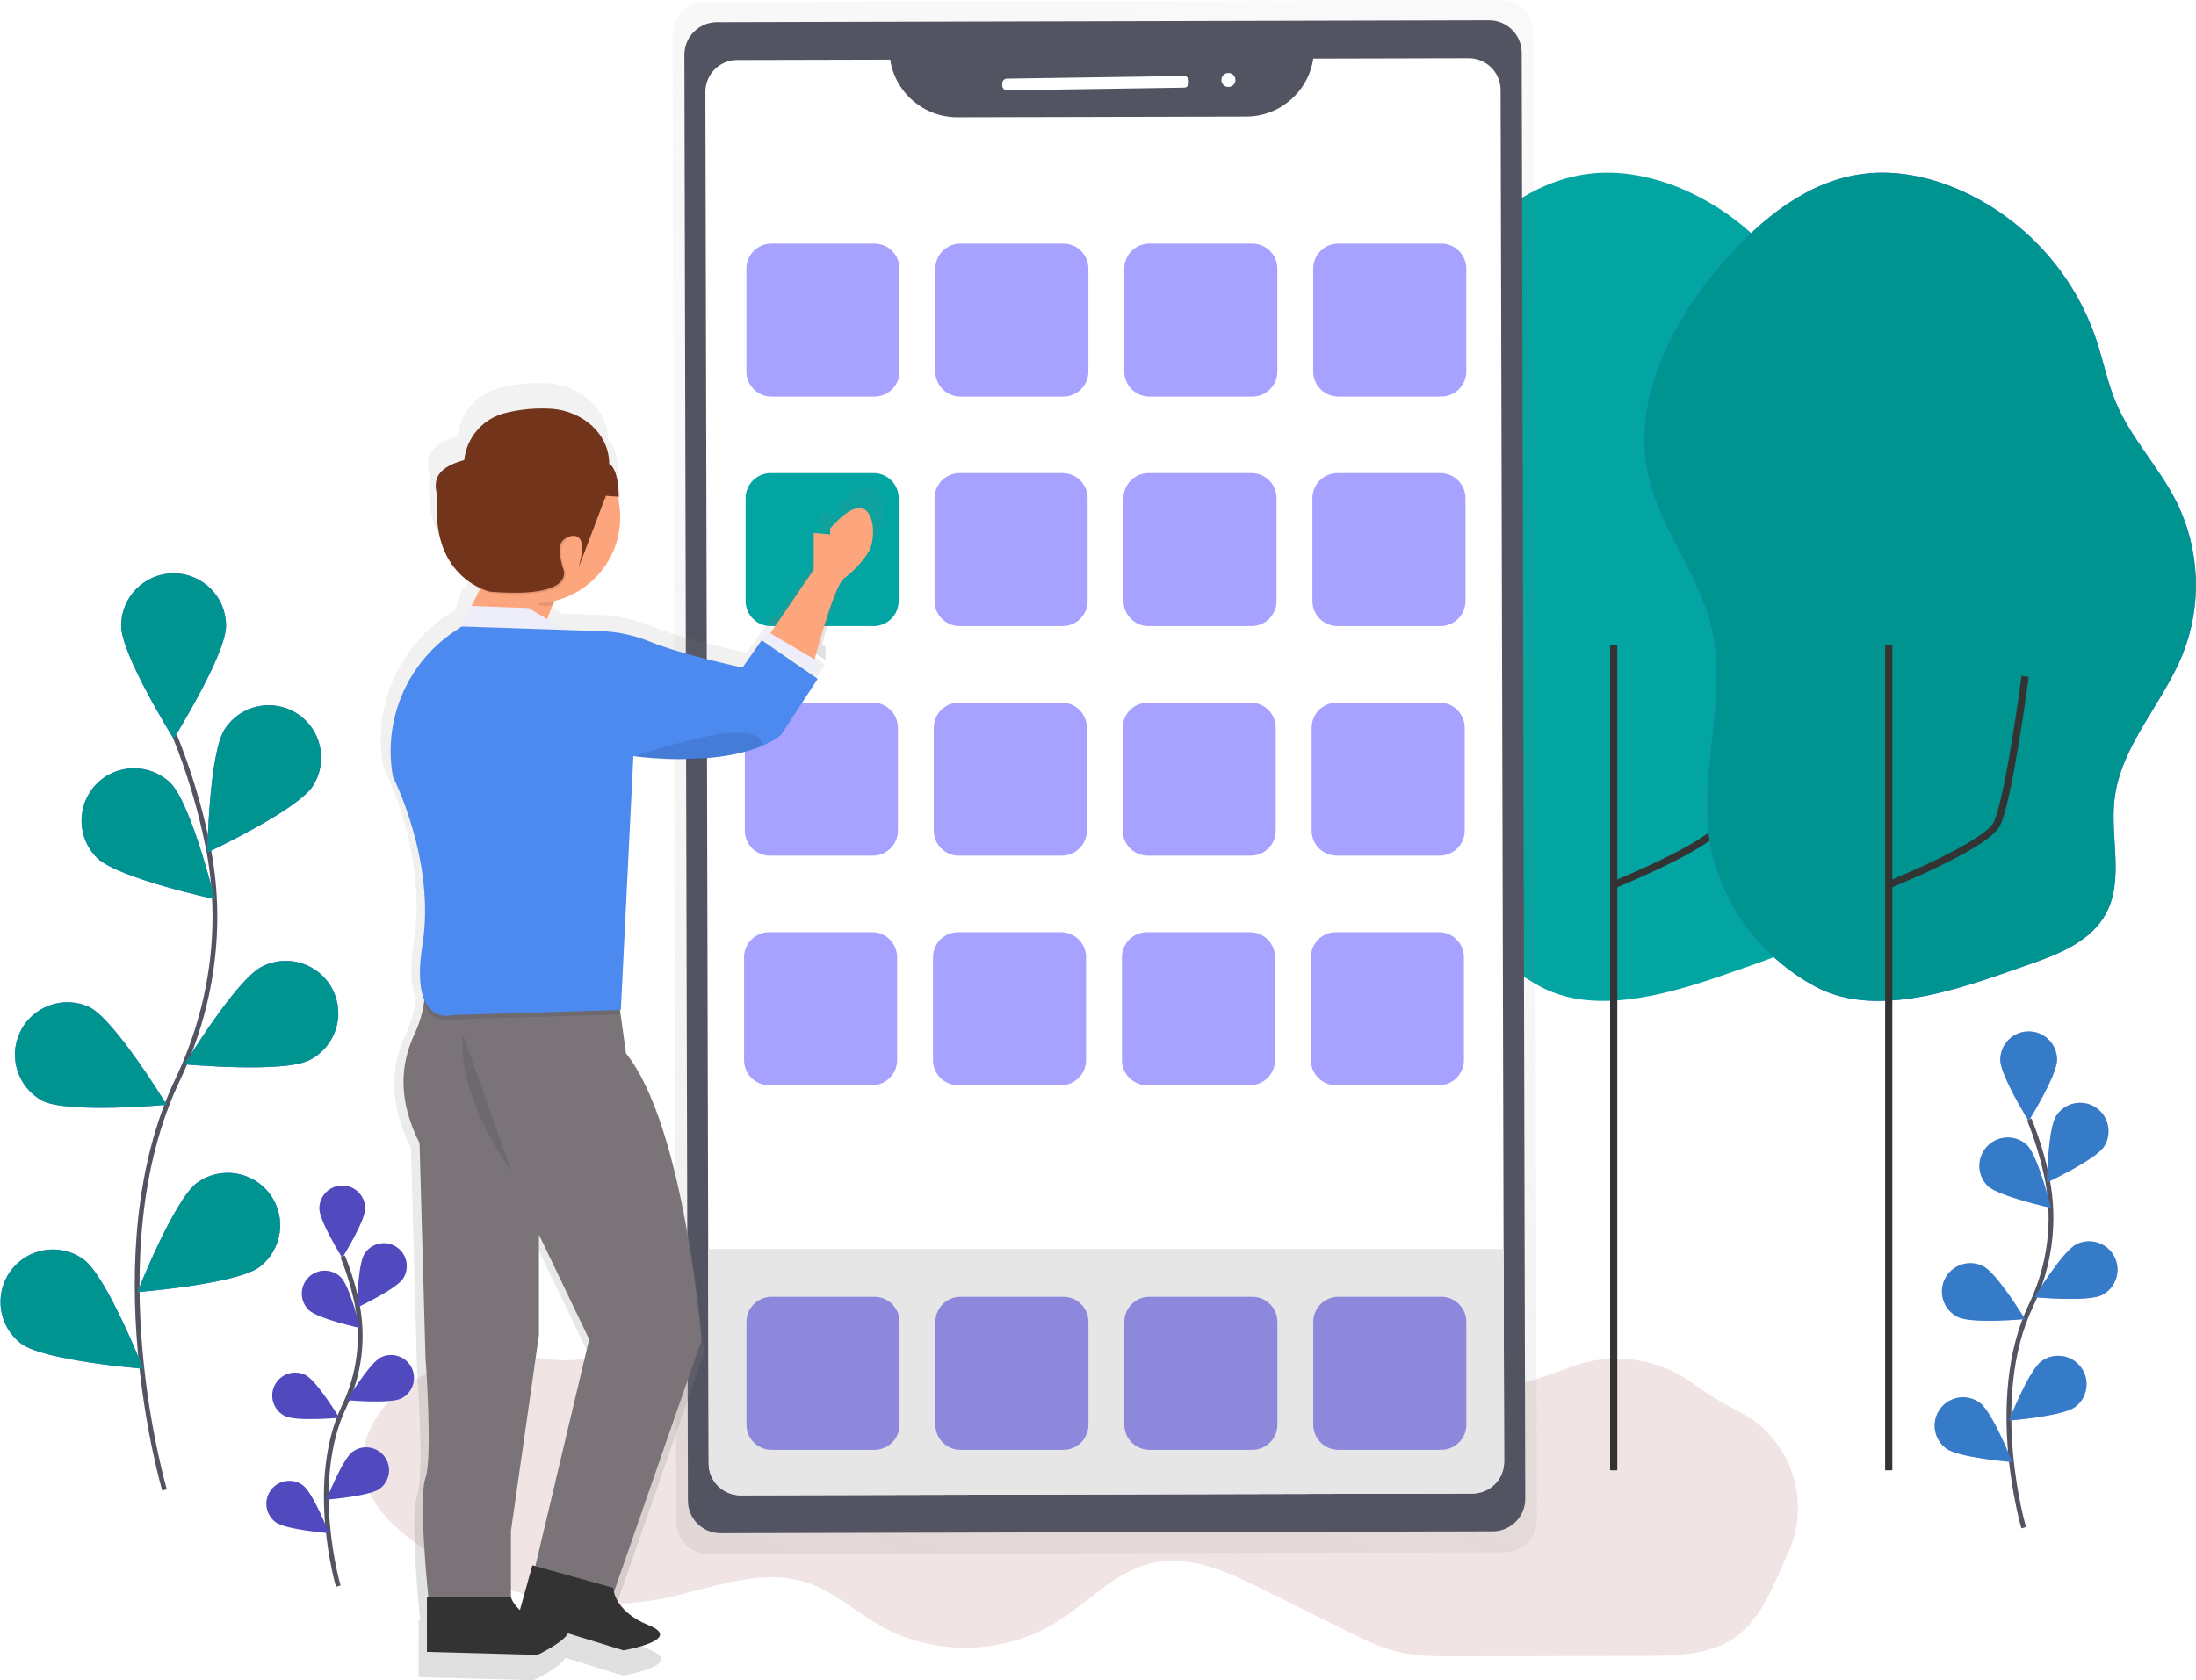 <?xml version="1.0" encoding="utf-8"?>
<!-- Generator: Adobe Illustrator 16.0.0, SVG Export Plug-In . SVG Version: 6.00 Build 0)  -->
<!DOCTYPE svg PUBLIC "-//W3C//DTD SVG 1.1//EN" "http://www.w3.org/Graphics/SVG/1.1/DTD/svg11.dtd">
<svg version="1.1" id="c30e0d3c-7d63-44c3-a844-05f19c6deb9e"
	 xmlns="http://www.w3.org/2000/svg" xmlns:xlink="http://www.w3.org/1999/xlink" x="0px" y="0px" width="918.21px"
	 height="702.7px" viewBox="0 0 918.21 702.7" enable-background="new 0 0 918.21 702.7" xml:space="preserve">
<title>mobile_apps</title>
<path fill="#F0E4E4" d="M213.11,566.491c12.31,0.809,25.32,5.08,36.52-0.09c2.89-1.33,5.51-3.25,8.51-4.32
	c6.89-2.461,14.46-0.07,21.4,2.229c54.332,17.984,110.18,31.014,166.86,38.932c11.68,1.629,23.869,3,35-0.801
	c8.141-2.77,15.189-8.119,23.25-11.119c13.18-4.891,27.74-3.07,41.77-2.301c36.748,2.002,73.516-3.598,108-16.449l1.811-0.691
	c17.418-6.727,37.066-4.086,52.09,7c5.859,4.299,12.076,8.09,18.58,11.33c21.871,11.029,30.996,37.457,20.59,59.631l-0.24,0.52
	c-5.719,12.471-10.49,26.43-21.699,34.35c-10.57,7.471-24.439,7.781-37.381,7.811l-79.43,0.189c-8.24,0-16.58,0-24.58-1.939
	c-7.189-1.77-13.879-5.09-20.51-8.391l-35.539-17.629c-14.311-7.111-30-14.43-45.66-11.16c-16,3.34-27.531,16.789-41.47,25.27
	c-21.631,13.17-50.391,13.689-72.48,1.291c-10.58-5.941-19.77-14.602-31.31-18.33c-19.061-6.17-39.311,2.369-58.92,6.459
	c-38.16,7.961-83.11-2.93-112.35-29.26C128.26,605.1,172.48,563.831,213.11,566.491z"/>
<path fill="none" stroke="#535461" stroke-width="2" stroke-miterlimit="10" d="M68.8,623.129c0,0-29.11-98.779,5.46-171.559
	c14.51-30.531,19.33-64.801,12.62-97.931c-3.204-15.725-7.844-31.123-13.86-46"/>
<path fill="#6C63FF" d="M94.52,261.71c0,12.11-21.93,47.23-21.93,47.23s-21.93-35.12-21.93-47.23
	c-0.002-12.111,9.814-21.932,21.926-21.934c12.111-0.002,21.932,9.814,21.934,21.926C94.52,261.705,94.52,261.708,94.52,261.71
	L94.52,261.71z"/>
<path fill="#6C63FF" d="M130.77,328.8c-6.58,10.17-44.08,27.73-44.08,27.73s0.68-41.4,7.26-51.57
	c6.583-10.167,20.162-13.073,30.33-6.49C134.448,305.053,137.353,318.632,130.77,328.8z"/>
<path fill="#6C63FF" d="M129.19,443.44c-10.81,5.449-52,1.689-52,1.689s21.49-35.398,32.3-40.85
	c10.769-5.543,23.992-1.307,29.535,9.463c5.543,10.768,1.307,23.992-9.462,29.535c-0.107,0.055-0.215,0.109-0.323,0.162H129.19z"/>
<path fill="#6C63FF" d="M108.46,529.92c-9.74,7.199-51,10.459-51,10.459s15.2-38.52,24.93-45.719
	c9.821-7.088,23.528-4.871,30.616,4.949c6.97,9.658,4.956,23.115-4.536,30.311H108.46z"/>
<path fill="#6C63FF" d="M40.65,358.87c8.69,8.44,49.16,17.18,49.16,17.18s-9.91-40.199-18.6-48.639
	c-8.732-8.393-22.615-8.117-31.007,0.616C31.874,336.692,32.073,350.449,40.65,358.87z"/>
<path fill="#6C63FF" d="M17.68,460.35c10.81,5.449,52,1.689,52,1.689s-21.49-35.4-32.3-40.85
	c-10.994-5.082-24.026-0.289-29.108,10.705C3.426,442.377,7.541,454.821,17.68,460.35z"/>
<path fill="#6C63FF" d="M8.89,561.969c9.74,7.201,51,10.461,51,10.461s-15.2-38.52-24.93-45.721
	c-9.821-7.088-23.528-4.871-30.616,4.951c-6.97,9.658-4.956,23.115,4.536,30.309H8.89z"/>
<path fill="#009490 " enable-background="new    " d="M94.52,261.71c0,12.11-21.93,47.23-21.93,47.23s-21.93-35.12-21.93-47.23
	c-0.002-12.111,9.814-21.932,21.926-21.934c12.111-0.002,21.932,9.814,21.934,21.926C94.52,261.705,94.52,261.708,94.52,261.71
	L94.52,261.71z"/>
<path fill="#009490 " enable-background="new    " d="M130.77,328.8c-6.58,10.17-44.08,27.73-44.08,27.73s0.68-41.4,7.26-51.57
	c6.583-10.167,20.162-13.073,30.33-6.49C134.448,305.053,137.353,318.632,130.77,328.8z"/>
<path fill="#009490 " enable-background="new    " d="M129.19,443.44c-10.81,5.449-52,1.689-52,1.689s21.49-35.398,32.3-40.85
	c10.769-5.543,23.992-1.307,29.535,9.463c5.543,10.768,1.307,23.992-9.462,29.535c-0.107,0.055-0.215,0.109-0.323,0.162H129.19z"/>
<path fill="#009490 " enable-background="new    " d="M108.46,529.92c-9.74,7.199-51,10.459-51,10.459s15.2-38.52,24.93-45.719
	c9.821-7.088,23.528-4.871,30.616,4.949c6.97,9.658,4.956,23.115-4.536,30.311H108.46z"/>
<path fill="#009490 " enable-background="new    " d="M40.65,358.87c8.69,8.44,49.16,17.18,49.16,17.18s-9.91-40.199-18.6-48.639
	c-8.732-8.393-22.615-8.117-31.007,0.616C31.874,336.692,32.073,350.449,40.65,358.87z"/>
<path fill="#009490 " enable-background="new    " d="M17.68,460.35c10.81,5.449,52,1.689,52,1.689s-21.49-35.4-32.3-40.85
	c-10.994-5.082-24.026-0.289-29.108,10.705C3.426,442.377,7.541,454.821,17.68,460.35z"/>
<path fill="#009490 " enable-background="new    " d="M8.89,561.969c9.74,7.201,51,10.461,51,10.461s-15.2-38.52-24.93-45.721
	c-9.821-7.088-23.528-4.871-30.616,4.951c-6.97,9.658-4.956,23.115,4.536,30.309H8.89z"/>
<path fill="#02A5A1" d="M599.519,349.27c-3.699-29,7.891-58.85,1-87.24c-5.299-21.93-21-40.24-26.158-62.21
	c-7.58-32.56,9.76-66,31.889-91c15.221-17.23,34.32-32.87,57.09-36c14.061-2,28.51,1.09,41.49,6.82
	c26.684,11.963,47.188,34.485,56.6,62.17c3,8.9,4.73,18.21,8.42,26.84c6.352,14.87,18,26.87,25.25,41.33
	c9.771,19.806,10.736,42.814,2.66,63.37c-8.389,20.94-26,38.46-28.6,60.87c-1.891,16.15,4.17,33.84-3.699,48.07
	c-5.941,10.74-18.17,16.16-29.75,20.221c-26.941,9.4-64.6,24.6-91.6,10.129C620.49,399.991,602.941,376.04,599.519,349.27z"/>
<path fill="none" stroke="#333333" stroke-width="3" stroke-miterlimit="10" d="M675.111,369.879c0,0,39.658-16,44.658-25
	c5-9,12-62,12-62"/>
<line fill="none" stroke="#333333" stroke-width="3" stroke-miterlimit="10" x1="674.73" y1="614.901" x2="674.73" y2="269.9"/>
<g opacity="0.5">
	
		<linearGradient id="SVGID_1_" gradientUnits="userSpaceOnUse" x1="473.046" y1="-59.033" x2="757.575" y2="612.82" gradientTransform="matrix(1 -0.002 -0.002 -1 -152.693 603.386)">
		<stop  offset="0" style="stop-color:#808080;stop-opacity:0.25"/>
		<stop  offset="0.54" style="stop-color:#808080;stop-opacity:0.12"/>
		<stop  offset="1" style="stop-color:#808080;stop-opacity:0.1"/>
	</linearGradient>
	<path fill="url(#SVGID_1_)" d="M627.4,0L294.9,0.81c-7.544,0.017-13.646,6.146-13.63,13.69l0,0l1.51,621.85
		c0.016,7.545,6.146,13.646,13.689,13.631c0.003,0,0.007,0,0.01,0l332.5-0.811c7.545-0.018,13.646-6.146,13.631-13.689l0,0
		l-1.5-621.851C641.093,6.086,634.964-0.017,627.419,0C627.414,0,627.406,0,627.4,0z"/>
</g>
<path fill="#535461" d="M299.763,9.281l322.831-0.789c7.533-0.019,13.654,6.073,13.672,13.606l1.479,604.671
	c0.018,7.533-6.074,13.654-13.607,13.672l-322.829,0.789c-7.533,0.02-13.655-6.072-13.673-13.605l-1.478-604.671
	C286.138,15.421,292.229,9.3,299.763,9.281z"/>
<path fill="#FFFFFF" d="M628.91,611.29c0.018,7.342-5.918,13.309-13.26,13.33l-306,0.74c-7.342,0.018-13.309-5.918-13.331-13.26
	l-0.21-89.75l-1.17-483.92c-0.017-7.341,5.918-13.308,13.26-13.33l64-0.15c2.128,13.826,14.011,24.041,28,24.07l120.92-0.29
	c14.029-0.049,25.92-10.334,27.99-24.21l65-0.16c7.34-0.017,13.307,5.918,13.33,13.26l1.25,484.73L628.91,611.29z"/>
<path fill="#E6E6E6" d="M628.91,611.29c0.018,7.342-5.918,13.309-13.26,13.33l-306,0.74c-7.342,0.018-13.309-5.918-13.331-13.26
	l-0.21-89.75h332.581L628.91,611.29z"/>
<path fill="#FFFFFF" d="M421.022,32.891l74.012-1.111c1.104-0.017,2.012,0.865,2.029,1.97l0.014,0.88
	c0.016,1.104-0.865,2.013-1.971,2.03l-74.011,1.111c-1.104,0.016-2.014-0.866-2.03-1.97l-0.013-0.88
	C419.036,33.816,419.918,32.907,421.022,32.891z"/>
<circle fill="#FFFFFF" cx="513.629" cy="33.441" r="2.93"/>
<path fill="#6C63FF" d="M714.519,349.27c-3.699-29,7.891-58.85,1-87.24c-5.299-21.93-21-40.24-26.158-62.21
	c-7.58-32.56,9.76-66,31.889-91c15.221-17.23,34.32-32.87,57.09-36c14.061-2,28.51,1.09,41.49,6.82
	c26.684,11.963,47.188,34.485,56.6,62.17c3,8.9,4.73,18.21,8.42,26.84c6.352,14.87,18,26.87,25.25,41.33
	c9.773,19.822,10.729,42.847,2.631,63.41c-8.391,20.94-26,38.46-28.6,60.87c-1.891,16.15,4.17,33.84-3.701,48.07
	c-5.939,10.739-18.17,16.16-29.75,20.219c-26.91,9.361-64.568,24.561-91.568,10.09C735.49,399.991,717.941,376.04,714.519,349.27z"
	/>
<path fill="#009490 " enable-background="new    " d="M714.519,349.27c-3.699-29,7.891-58.85,1-87.24
	c-5.299-21.93-21-40.24-26.158-62.21c-7.58-32.56,9.76-66,31.889-91c15.221-17.23,34.32-32.87,57.09-36
	c14.061-2,28.51,1.09,41.49,6.82c26.684,11.963,47.188,34.485,56.6,62.17c3,8.9,4.73,18.21,8.42,26.84
	c6.352,14.87,18,26.87,25.25,41.33c9.773,19.822,10.729,42.847,2.631,63.41c-8.391,20.94-26,38.46-28.6,60.87
	c-1.891,16.15,4.17,33.84-3.701,48.07c-5.939,10.739-18.17,16.16-29.75,20.219c-26.91,9.361-64.568,24.561-91.568,10.09
	C735.49,399.991,717.941,376.04,714.519,349.27z"/>
<path fill="none" stroke="#333333" stroke-width="3" stroke-miterlimit="10" d="M790.111,369.879c0,0,39.658-16,44.658-25
	c5-9,12-62,12-62"/>
<line fill="none" stroke="#333333" stroke-width="3" stroke-miterlimit="10" x1="789.73" y1="614.901" x2="789.73" y2="269.9"/>
<path fill="none" stroke="#535461" stroke-width="2" stroke-miterlimit="10" d="M141.45,663.35c0,0-12.72-43.189,2.38-75
	c6.421-13.291,8.358-28.305,5.52-42.791c-1.402-6.867-3.431-13.592-6.06-20.09"/>
<path fill="#6C63FF" d="M152.69,505.411c0,5.289-9.58,20.639-9.58,20.639s-9.58-15.35-9.58-20.639c0-5.295,4.292-9.586,9.585-9.586
	c5.293,0,9.585,4.291,9.585,9.586H152.69z"/>
<path fill="#6C63FF" d="M168.54,534.731c-2.88,4.439-19.26,12.119-19.26,12.119s0.3-18.09,3.17-22.541
	c2.877-4.441,8.812-5.711,13.255-2.834C170.148,524.352,171.417,530.288,168.54,534.731L168.54,534.731z"/>
<path fill="#6C63FF" d="M167.84,584.831c-4.73,2.379-22.75,0.74-22.75,0.74s9.39-15.471,14.12-17.852
	c4.725-2.383,10.487-0.484,12.87,4.24C174.463,576.684,172.565,582.448,167.84,584.831z"/>
<path fill="#6C63FF" d="M158.78,622.62c-4.26,3.15-22.29,4.57-22.29,4.57s6.64-16.83,10.9-20c4.255-3.148,10.257-2.25,13.405,2.006
	c3.148,4.254,2.25,10.256-2.005,13.404L158.78,622.62z"/>
<path fill="#6C63FF" d="M129.11,547.879c3.8,3.691,21.48,7.51,21.48,7.51s-4.33-17.568-8.13-21.26
	c-3.797-3.686-9.863-3.596-13.55,0.201S125.313,544.194,129.11,547.879z"/>
<path fill="#6C63FF" d="M119.11,592.2c4.73,2.381,22.75,0.74,22.75,0.74s-9.39-15.471-14.12-17.85
	c-4.725-2.383-10.487-0.484-12.87,4.24C112.487,584.055,114.385,589.817,119.11,592.2z"/>
<path fill="#6C63FF" d="M115.27,636.629c4.26,3.15,22.29,4.57,22.29,4.57s-6.64-16.83-10.9-20
	c-4.255-3.148-10.257-2.25-13.405,2.006c-3.148,4.254-2.25,10.256,2.005,13.404L115.27,636.629z"/>
<path opacity="0.25" enable-background="new    " d="M152.69,505.411c0,5.289-9.58,20.639-9.58,20.639s-9.58-15.35-9.58-20.639
	c0-5.295,4.292-9.586,9.585-9.586c5.293,0,9.585,4.291,9.585,9.586H152.69z"/>
<path opacity="0.25" enable-background="new    " d="M168.54,534.731c-2.88,4.439-19.26,12.119-19.26,12.119s0.3-18.09,3.17-22.541
	c2.877-4.441,8.812-5.711,13.255-2.834C170.148,524.352,171.417,530.288,168.54,534.731L168.54,534.731z"/>
<path opacity="0.25" enable-background="new    " d="M167.84,584.831c-4.73,2.379-22.75,0.74-22.75,0.74s9.39-15.471,14.12-17.852
	c4.725-2.383,10.487-0.484,12.87,4.24C174.463,576.684,172.565,582.448,167.84,584.831z"/>
<path opacity="0.25" enable-background="new    " d="M158.78,622.62c-4.26,3.15-22.29,4.57-22.29,4.57s6.64-16.83,10.9-20
	c4.255-3.148,10.257-2.25,13.405,2.006c3.148,4.254,2.25,10.256-2.005,13.404L158.78,622.62z"/>
<path opacity="0.25" enable-background="new    " d="M129.11,547.879c3.8,3.691,21.48,7.51,21.48,7.51s-4.33-17.568-8.13-21.26
	c-3.797-3.686-9.863-3.596-13.55,0.201S125.313,544.194,129.11,547.879z"/>
<path opacity="0.25" enable-background="new    " d="M119.11,592.2c4.73,2.381,22.75,0.74,22.75,0.74s-9.39-15.471-14.12-17.85
	c-4.725-2.383-10.487-0.484-12.87,4.24C112.487,584.055,114.385,589.817,119.11,592.2z"/>
<path opacity="0.25" enable-background="new    " d="M115.27,636.629c4.26,3.15,22.29,4.57,22.29,4.57s-6.64-16.83-10.9-20
	c-4.255-3.148-10.257-2.25-13.405,2.006c-3.148,4.254-2.25,10.256,2.005,13.404L115.27,636.629z"/>
<path fill="none" stroke="#535461" stroke-width="2" stroke-miterlimit="10" d="M846.169,638.911c0,0-15.76-53.5,3-92.881
	c7.949-16.463,10.346-35.059,6.83-53c-1.738-8.506-4.252-16.834-7.51-24.879"/>
<path fill="#6C63FF" d="M860.111,443.231c0,6.559-11.871,25.568-11.871,25.568s-11.869-19-11.869-25.568
	c0-6.559,5.316-11.875,11.875-11.875s11.875,5.316,11.875,11.875H860.111z"/>
<path fill="#6C63FF" d="M879.72,479.549c-3.561,5.5-23.859,15-23.859,15s0.369-22.41,3.93-27.92
	c3.564-5.502,10.916-7.074,16.42-3.51s7.074,10.916,3.51,16.42l0,0V479.549z"/>
<path fill="#6C63FF" d="M878.871,541.62c-5.852,3-28.18,0.91-28.18,0.91s11.629-19.16,17.488-22.119
	c5.855-2.953,12.994-0.6,15.945,5.254c2.953,5.855,0.6,12.994-5.254,15.945V541.62z"/>
<path fill="#6C63FF" d="M867.64,588.44c-5.27,3.9-27.621,5.66-27.621,5.66s8.23-20.85,13.5-24.75
	c5.273-3.898,12.707-2.787,16.605,2.484C874.025,577.106,872.912,584.542,867.64,588.44z"/>
<path fill="#6C63FF" d="M830.929,495.84c4.701,4.57,26.621,9.299,26.621,9.299s-5.371-21.77-10.07-26.33
	c-4.854-4.406-12.361-4.043-16.768,0.811c-4.189,4.617-4.096,11.688,0.217,16.189V495.84z"/>
<path fill="#6C63FF" d="M818.5,550.76c5.85,3,28.18,0.91,28.18,0.91s-11.629-19.16-17.488-22.121
	c-5.855-2.951-12.994-0.598-15.945,5.256c-2.953,5.854-0.6,12.992,5.254,15.945V550.76z"/>
<path fill="#6C63FF" d="M813.74,605.79c5.27,3.9,27.621,5.66,27.621,5.66s-8.23-20.85-13.5-24.75
	c-5.271-3.898-12.707-2.787-16.605,2.484C807.355,594.458,808.468,601.891,813.74,605.79z"/>
<path opacity="0.5" fill="#009490 " enable-background="new    " d="M860.111,443.231c0,6.559-11.871,25.568-11.871,25.568
	s-11.869-19-11.869-25.568c0-6.559,5.316-11.875,11.875-11.875s11.875,5.316,11.875,11.875H860.111z"/>
<path opacity="0.5" fill="#009490 " enable-background="new    " d="M879.72,479.549c-3.561,5.5-23.859,15-23.859,15
	s0.369-22.41,3.93-27.92c3.564-5.502,10.916-7.074,16.42-3.51s7.074,10.916,3.51,16.42l0,0V479.549z"/>
<path opacity="0.5" fill="#009490 " enable-background="new    " d="M878.871,541.62c-5.852,3-28.18,0.91-28.18,0.91
	s11.629-19.16,17.488-22.119c5.855-2.953,12.994-0.6,15.945,5.254c2.953,5.855,0.6,12.994-5.254,15.945V541.62z"/>
<path opacity="0.5" fill="#009490 " enable-background="new    " d="M867.64,588.44c-5.27,3.9-27.621,5.66-27.621,5.66
	s8.23-20.85,13.5-24.75c5.273-3.898,12.707-2.787,16.605,2.484C874.025,577.106,872.912,584.542,867.64,588.44z"/>
<path opacity="0.5" fill="#009490 " enable-background="new    " d="M830.929,495.84c4.701,4.57,26.621,9.299,26.621,9.299
	s-5.371-21.77-10.07-26.33c-4.854-4.406-12.361-4.043-16.768,0.811c-4.189,4.617-4.096,11.688,0.217,16.189V495.84z"/>
<path opacity="0.5" fill="#009490 " enable-background="new    " d="M818.5,550.76c5.85,3,28.18,0.91,28.18,0.91
	s-11.629-19.16-17.488-22.121c-5.855-2.951-12.994-0.598-15.945,5.256c-2.953,5.854-0.6,12.992,5.254,15.945V550.76z"/>
<path opacity="0.5" fill="#009490 " enable-background="new    " d="M813.74,605.79c5.27,3.9,27.621,5.66,27.621,5.66
	s-8.23-20.85-13.5-24.75c-5.271-3.898-12.707-2.787-16.605,2.484C807.355,594.458,808.468,601.891,813.74,605.79z"/>
<g opacity="0.6">
	<path fill="#6C63FF" d="M322.59,101.86h43c5.799,0,10.5,4.701,10.5,10.5v43c0,5.799-4.701,10.5-10.5,10.5h-43
		c-5.799,0-10.5-4.701-10.5-10.5v-43C312.09,106.561,316.791,101.86,322.59,101.86z"/>
	<path fill="#6C63FF" d="M401.59,101.86h43c5.799,0,10.5,4.701,10.5,10.5v43c0,5.799-4.701,10.5-10.5,10.5h-43
		c-5.799,0-10.5-4.701-10.5-10.5v-43C391.09,106.561,395.791,101.86,401.59,101.86z"/>
	<path fill="#6C63FF" d="M480.589,101.86h43c5.799,0,10.5,4.701,10.5,10.5v43c0,5.799-4.701,10.5-10.5,10.5h-43
		c-5.799,0-10.5-4.701-10.5-10.5v-43C470.089,106.561,474.791,101.86,480.589,101.86z"/>
	<path fill="#6C63FF" d="M559.589,101.86h43c5.799,0,10.5,4.701,10.5,10.5v43c0,5.799-4.701,10.5-10.5,10.5h-43
		c-5.799,0-10.5-4.701-10.5-10.5v-43C549.089,106.561,553.791,101.86,559.589,101.86z"/>
</g>
<path fill="#02A5A1" d="M322.26,197.86h43c5.799,0,10.5,4.701,10.5,10.5v43c0,5.799-4.701,10.5-10.5,10.5h-43
	c-5.799,0-10.5-4.701-10.5-10.5v-43C311.76,202.561,316.461,197.86,322.26,197.86z"/>
<path opacity="0.6" fill="#6C63FF" enable-background="new    " d="M401.26,197.86h43c5.799,0,10.5,4.701,10.5,10.5v43
	c0,5.799-4.701,10.5-10.5,10.5h-43c-5.799,0-10.5-4.701-10.5-10.5v-43C390.76,202.561,395.461,197.86,401.26,197.86z"/>
<path opacity="0.6" fill="#6C63FF" enable-background="new    " d="M480.259,197.86h43c5.799,0,10.5,4.701,10.5,10.5v43
	c0,5.799-4.701,10.5-10.5,10.5h-43c-5.799,0-10.5-4.701-10.5-10.5v-43C469.759,202.561,474.46,197.86,480.259,197.86z"/>
<path opacity="0.6" fill="#6C63FF" enable-background="new    " d="M559.259,197.86h43c5.799,0,10.5,4.701,10.5,10.5v43
	c0,5.799-4.701,10.5-10.5,10.5h-43c-5.799,0-10.5-4.701-10.5-10.5v-43C548.759,202.561,553.46,197.86,559.259,197.86z"/>
<g opacity="0.6">
	<path fill="#6C63FF" d="M321.93,293.86h43c5.799,0,10.5,4.701,10.5,10.5v43c0,5.799-4.701,10.5-10.5,10.5h-43
		c-5.799,0-10.5-4.701-10.5-10.5v-43C311.43,298.561,316.131,293.86,321.93,293.86z"/>
	<path fill="#6C63FF" d="M400.93,293.86h43c5.799,0,10.5,4.701,10.5,10.5v43c0,5.799-4.701,10.5-10.5,10.5h-43
		c-5.799,0-10.5-4.701-10.5-10.5v-43C390.43,298.561,395.131,293.86,400.93,293.86z"/>
	<path fill="#6C63FF" d="M479.929,293.86h43c5.799,0,10.5,4.701,10.5,10.5v43c0,5.799-4.701,10.5-10.5,10.5h-43
		c-5.799,0-10.5-4.701-10.5-10.5v-43C469.429,298.561,474.13,293.86,479.929,293.86z"/>
	<path fill="#6C63FF" d="M558.929,293.86h43c5.799,0,10.5,4.701,10.5,10.5v43c0,5.799-4.701,10.5-10.5,10.5h-43
		c-5.799,0-10.5-4.701-10.5-10.5v-43C548.429,298.561,553.13,293.86,558.929,293.86z"/>
</g>
<g opacity="0.6">
	<path fill="#6C63FF" d="M321.61,389.86h43c5.799,0,10.5,4.701,10.5,10.5v43c0,5.799-4.701,10.5-10.5,10.5h-43
		c-5.8,0-10.5-4.701-10.5-10.5v-43C311.11,394.561,315.811,389.86,321.61,389.86z"/>
	<path fill="#6C63FF" d="M400.61,389.86h43c5.799,0,10.5,4.701,10.5,10.5v43c0,5.799-4.701,10.5-10.5,10.5h-43
		c-5.8,0-10.5-4.701-10.5-10.5v-43C390.11,394.561,394.811,389.86,400.61,389.86z"/>
	<path fill="#6C63FF" d="M479.611,389.86h43c5.799,0,10.5,4.701,10.5,10.5v43c0,5.799-4.701,10.5-10.5,10.5h-43
		c-5.801,0-10.5-4.701-10.5-10.5v-43C469.111,394.561,473.81,389.86,479.611,389.86z"/>
	<path fill="#6C63FF" d="M558.611,389.86h43c5.799,0,10.5,4.701,10.5,10.5v43c0,5.799-4.701,10.5-10.5,10.5h-43
		c-5.801,0-10.5-4.701-10.5-10.5v-43C548.111,394.561,552.81,389.86,558.611,389.86z"/>
</g>
<linearGradient id="SVGID_2_" gradientUnits="userSpaceOnUse" x1="1023.342" y1="329.06" x2="1023.342" y2="401.508" gradientTransform="matrix(-1 0 0 -1 1368.319 605.05)">
	<stop  offset="0" style="stop-color:#808080;stop-opacity:0.25"/>
	<stop  offset="0.54" style="stop-color:#808080;stop-opacity:0.12"/>
	<stop  offset="1" style="stop-color:#808080;stop-opacity:0.1"/>
</linearGradient>
<path fill="url(#SVGID_2_)" d="M345.11,270.21v5.78l-24.38-15.4l2.569-3.21l1.19,0.7l18.87-27.65v-16.08l7.189,0.64v-2.57
	c19-21.82,20.91,2.57,17,9.63c-3.91,7.06-11.109,12.19-11.109,12.19c-4,3.36-11,28.76-12.69,35.13L345.11,270.21z"/>
<linearGradient id="SVGID_3_" gradientUnits="userSpaceOnUse" x1="1116.216" y1="-97.65" x2="1116.216" y2="444.885" gradientTransform="matrix(-1 0 0 -1 1368.319 605.05)">
	<stop  offset="0" style="stop-color:#808080;stop-opacity:0.25"/>
	<stop  offset="0.54" style="stop-color:#808080;stop-opacity:0.12"/>
	<stop  offset="1" style="stop-color:#808080;stop-opacity:0.1"/>
</linearGradient>
<path fill="url(#SVGID_3_)" d="M160.26,320.6L160.26,320.6c0,0,18.61,36.41,12.83,72.82c-1.94,12.24-1.13,19.719,0.81,24.279
	c-0.535,4.93-1.886,9.734-4,14.221c-7.06,14.76-7.06,30.16,1.92,48.129l2.57,93c0,0,3.21,43.631,0,52.621s1.28,52,1.28,52h-0.64
	v23.74l48.08,1.289c0,0,11.27-5.35,13.27-9.35l24.16,7.43c0,0,26.59-4.58,11-10.92c-11.61-4.721-14.49-11.471-15.21-14.59l38-109.26
	c0,0-7.06-93-32.73-125.131l-2.6-18.92h0.36l5.45-110.47l0.45,0.06h-0.13c14.051,2.246,28.385,2.025,42.36-0.65
	c4.19-0.745,8.3-1.894,12.27-3.43l0.73-0.29h0.08h0.069l0,0c2.975-1.219,5.778-2.819,8.341-4.76l16-24.51l-24.381-16.8l-8.34,11.9
	c0,0-26.13-5.52-40.48-11.34c-6.68-2.728-13.789-4.254-21-4.51l-15.67-0.54l-7.81-4.69l2.44-6.31c0.24-0.11,0.48-0.22,0.72-0.35
	l0.22-1.35c20.056-4.98,32.281-25.272,27.31-45.33h0.51c-0.22-13-4.2-14.27-4.2-14.27c0-13.22-11.55-22.89-24.71-24
	c-6.814-0.469-13.661,0.131-20.29,1.78c-9.747,2.327-16.962,10.553-18,20.52c-17.19,4.73-11.43,13.73-11.7,17.18
	c-1.32,16.8,4,26.73,9.9,32.52c2.498,2.609,5.432,4.761,8.67,6.36l-3.75,7.51h-1.1l-3.06,9h-0.15l-3.34,2.16
	C166.162,271.302,155.759,296.124,160.26,320.6z M211.59,677.67v-28.871l12.19-85.34v-43.639l21.83,45.529l-23.5,98.76l-1.23-0.34
	l-5.41,19.439c-1.764-1.465-3.101-3.379-3.87-5.539H211.59z"/>
<path fill="#FDA57D" d="M340.22,222.88v15.41l-18.359,26.9l18.359,11.95c0,0,8.16-31.44,12.561-35.14c0,0,6.91-4.93,10.67-11.71
	c3.76-6.78,1.88-30.21-16.33-9.25v2.47L340.22,222.88z"/>
<path fill="#FDA57D" d="M194.04,259.64l7.27-14.54c0.432-0.87,1.3-1.44,2.27-1.49l27.61-1.41c1.483-0.079,2.75,1.06,2.829,2.543
	c0.02,0.38-0.041,0.761-0.179,1.116l-7.12,18.41c-0.432,1.12-1.554,1.817-2.75,1.71l-27.75-2.47
	c-1.48-0.128-2.576-1.432-2.447-2.912C193.801,260.265,193.892,259.94,194.04,259.64z"/>
<polygon fill="#EDEEF9" points="196.08,253.4 191.39,267.15 239.55,265.42 221.05,254.32 "/>
<polygon fill="#EDEEF9" points="318.47,267.27 320.93,264.19 341.89,276.52 341.89,282.07 "/>
<path fill="#7A7478" d="M176.83,403.67c1.934,9.514,0.796,19.395-3.25,28.219c-6.78,14.182-6.78,29,1.85,46.24l2.47,89.4
	c0,0,3.08,41.93,0,50.561c-3.08,8.629,1.21,49.949,1.21,49.949h34.53v-27.75l11.71-82V516.35l21,43.779l-24,101.121l31.44,12.949
	l39.46-113.449c0,0-6.84-89.4-31.5-120.221l-4.64-33.609L176.83,403.67z"/>
<path fill="#333333" d="M178.51,690.85V668.04h35.14c0,0,2.47,9.25,18.5,11.1c16.03,1.852-7.4,12.951-7.4,12.951L178.51,690.85z"/>
<path fill="#333333" d="M216.47,676.651l6.12-22l33.86,9.43c0,0-0.11,9.57,14.84,15.65c14.95,6.078-10.6,10.488-10.6,10.488
	L216.47,676.651z"/>
<path opacity="0.1" enable-background="new    " d="M257.11,408.77l-80.29-3.25c0.995,4.787,1.201,9.705,0.61,14.561
	c3.67,8.639,11.55,6.279,11.55,6.279l70.25-2.16L257.11,408.77z"/>
<path fill="#4D8AF0" d="M193,262.03l-3.2,2.17c-19.787,13.402-29.78,37.233-25.47,60.74l0,0c0,0,17.88,35,12.33,70
	c-5.55,35,12.33,29.6,12.33,29.6l70.6-2.17l5.24-106.149c0,0,42.54,6.05,61.66-8.75l15.41-23.55l-23.431-16.17l-8,11.44
	c0,0-25.11-5.3-38.9-10.9c-6.432-2.624-13.277-4.09-20.22-4.33L193,262.03z"/>
<path opacity="0.1" enable-background="new    " d="M193.62,432.821c0,0-4.32,21.58,20.35,57.34"/>
<path opacity="0.1" enable-background="new    " d="M265.11,316.29c0,0,29.59-9.86,42.541-9.86c12.949,0,10.79,5.59,10.79,5.59
	S297.82,321.22,265.11,316.29z"/>
<path opacity="0.1" enable-background="new    " d="M231.58,243.45l-11.78,1.41c-0.37,0-0.71,0.51-0.91,1.24
	c2.59,4.67,5.83,7.45,9.35,7.45c1.256-0.019,2.486-0.363,3.57-1l0.9-5.45C233.01,245.29,232.41,243.35,231.58,243.45z"/>
<circle fill="#FDA57D" cx="223.36" cy="216.35" r="35.96"/>
<path opacity="0.1" enable-background="new    " d="M253.95,195.99L253.95,195.99l-1.84,1.66c-2.534,2.32-2.707,6.254-0.387,8.788
	c0.611,0.667,1.361,1.194,2.197,1.542l0,0c0,0-16.11,16.11-18.35,19.1c-2.24,2.99,0.37,10.86,0.37,10.86s7.12,13.11-30.34,10.11
	c0,0-24.72-5.24-22.1-38.58c0.26-3.34-5.24-12,11.24-16.48l0,0c1.012-9.592,7.98-17.495,17.37-19.7
	c6.371-1.584,12.951-2.162,19.5-1.71C244.261,172.69,253.962,183.291,253.95,195.99z"/>
<path fill="#72351C" d="M254.73,194.03L254.73,194.03c0,0,3.82,1.18,4,13.71l-5.43-0.37c0,0-12.56,33.6-11.24,29.22
	c4.87-16.11-4.87-13.11-7.12-10.11s0.37,10.86,0.37,10.86s7.12,13.11-30.34,10.11c0,0-24.72-5.24-22.1-38.58
	c0.26-3.34-5.24-12,11.24-16.48l0,0c1.004-9.587,7.959-17.492,17.34-19.71c6.371-1.584,12.95-2.161,19.5-1.71
	C243.63,172.04,254.73,181.35,254.73,194.03z"/>
<g opacity="0.6">
	<path fill="#6C63FF" d="M322.61,542.35h43c5.799,0,10.5,4.701,10.5,10.5v43c0,5.799-4.701,10.5-10.5,10.5h-43
		c-5.8,0-10.5-4.701-10.5-10.5v-43C312.11,547.051,316.811,542.35,322.61,542.35z"/>
	<path fill="#6C63FF" d="M401.61,542.35h43c5.799,0,10.5,4.701,10.5,10.5v43c0,5.799-4.701,10.5-10.5,10.5h-43
		c-5.8,0-10.5-4.701-10.5-10.5v-43C391.11,547.051,395.811,542.35,401.61,542.35z"/>
	<path fill="#6C63FF" d="M480.611,542.35h43c5.799,0,10.5,4.701,10.5,10.5v43c0,5.799-4.701,10.5-10.5,10.5h-43
		c-5.801,0-10.5-4.701-10.5-10.5v-43C470.111,547.051,474.81,542.35,480.611,542.35z"/>
	<path fill="#6C63FF" d="M559.611,542.35h43c5.799,0,10.5,4.701,10.5,10.5v43c0,5.799-4.701,10.5-10.5,10.5h-43
		c-5.801,0-10.5-4.701-10.5-10.5v-43C549.111,547.051,553.81,542.35,559.611,542.35z"/>
</g>
<g opacity="0.1">
	<path d="M322.61,542.35h43c5.799,0,10.5,4.701,10.5,10.5v43c0,5.799-4.701,10.5-10.5,10.5h-43c-5.8,0-10.5-4.701-10.5-10.5v-43
		C312.11,547.051,316.811,542.35,322.61,542.35z"/>
	<path d="M401.61,542.35h43c5.799,0,10.5,4.701,10.5,10.5v43c0,5.799-4.701,10.5-10.5,10.5h-43c-5.8,0-10.5-4.701-10.5-10.5v-43
		C391.11,547.051,395.811,542.35,401.61,542.35z"/>
	<path d="M480.611,542.35h43c5.799,0,10.5,4.701,10.5,10.5v43c0,5.799-4.701,10.5-10.5,10.5h-43c-5.801,0-10.5-4.701-10.5-10.5v-43
		C470.111,547.051,474.81,542.35,480.611,542.35z"/>
	<path d="M559.611,542.35h43c5.799,0,10.5,4.701,10.5,10.5v43c0,5.799-4.701,10.5-10.5,10.5h-43c-5.801,0-10.5-4.701-10.5-10.5v-43
		C549.111,547.051,553.81,542.35,559.611,542.35z"/>
</g>
</svg>
